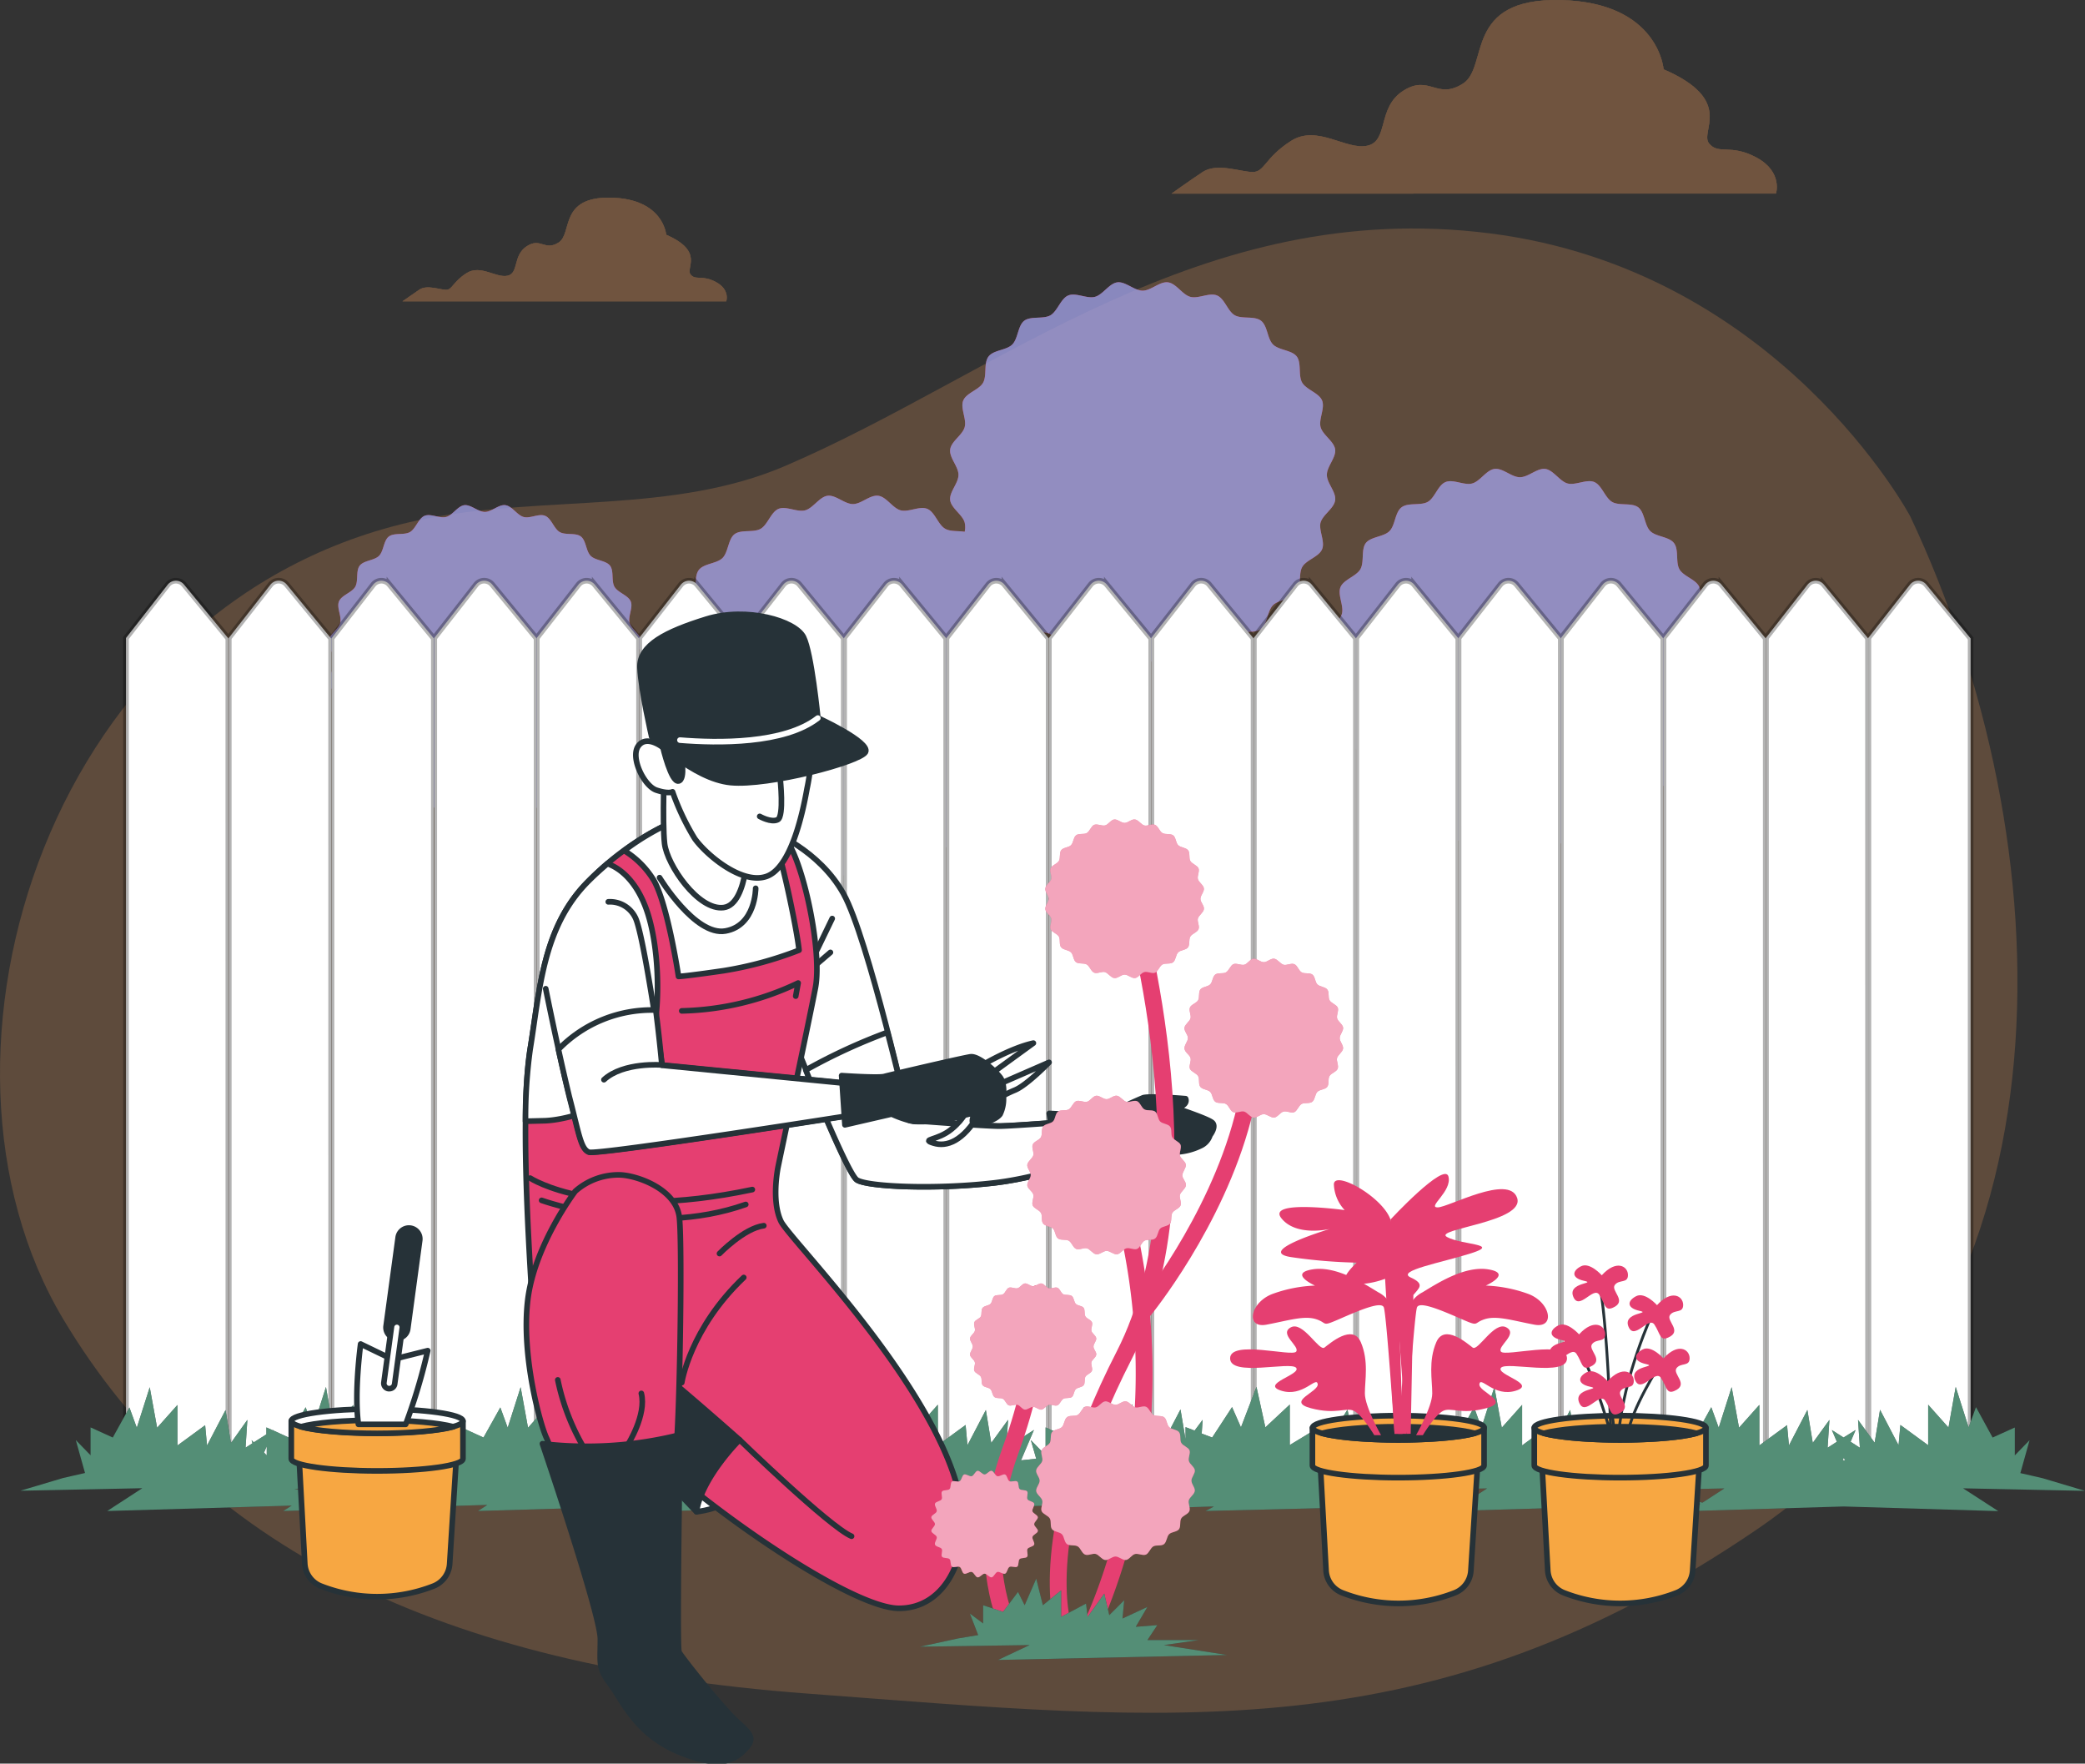 <svg xmlns="http://www.w3.org/2000/svg" width="371.684" height="314.376" viewBox="0 0 371.684 314.376">
  <rect x="0" y="0" width="371.684" height="314.376" fill="#333333" stroke="none"/>
  <g id="Group_226" data-name="Group 226" transform="translate(-50.38 -515)">
    <g id="freepik--background-simple--inject-59" transform="translate(50.38 555.731)">
      <path id="Path_1303" data-name="Path 1303" d="M399.04,183s-23.378-43.922-74.949-50.427-87.672,25.214-125.655,41.482c-19.9,8.513-42.615,5.208-63.736,9.33C67.12,196.57,41.685,279.178,69.81,326.155c24.349,40.665,67.2,61.814,132.468,66.7s111.05,10.57,169.491-29.288S426.319,240.752,399.04,183Z" transform="translate(-58.518 -131.708)" fill="#f89f5b" opacity="0.22"/>
    </g>
    <g id="freepik--Clouds--inject-59" transform="translate(122.123 515)" opacity="0.31">
      <path id="Path_1305" data-name="Path 1305" d="M189.094,141.047c-2.518-1.374-3.651-.231-4.564-1.374s2.508-4.1-4.334-7.072c0,0-.461-6.39-9.811-6.611s-6.842,6.38-9.349,7.985-3.2-.961-5.708.682-1.364,4.8-3.421,5.246-4.8-2.056-7.3-.461-2.508,2.969-3.651,2.969-3.421-.961-4.8,0-2.969,2.056-2.969,2.056H190.9S191.621,142.411,189.094,141.047Z" transform="translate(-133.18 -90.753)" fill="#f89f5b"/>
      <path id="Path_1306" data-name="Path 1306" d="M189.094,141.047c-2.518-1.374-3.651-.231-4.564-1.374s2.508-4.1-4.334-7.072c0,0-.461-6.39-9.811-6.611s-6.842,6.38-9.349,7.985-3.2-.961-5.708.682-1.364,4.8-3.421,5.246-4.8-2.056-7.3-.461-2.508,2.969-3.651,2.969-3.421-.961-4.8,0-2.969,2.056-2.969,2.056H190.9S191.621,142.411,189.094,141.047Z" transform="translate(-133.18 -90.753)" fill="#f89f5b" opacity="0.5"/>
      <g id="Group_222" data-name="Group 222" transform="translate(0 35.231)" opacity="0.8">
        <path id="Path_1307" data-name="Path 1307" d="M189.094,141.047c-2.518-1.374-3.651-.231-4.564-1.374s2.508-4.1-4.334-7.072c0,0-.461-6.39-9.811-6.611s-6.842,6.38-9.349,7.985-3.2-.961-5.708.682-1.364,4.8-3.421,5.246-4.8-2.056-7.3-.461-2.508,2.969-3.651,2.969-3.421-.961-4.8,0-2.969,2.056-2.969,2.056H190.9S191.621,142.411,189.094,141.047Z" transform="translate(-133.18 -125.984)" fill="#f89f5b"/>
        <path id="Path_1308" data-name="Path 1308" d="M189.094,141.047c-2.518-1.374-3.651-.231-4.564-1.374s2.508-4.1-4.334-7.072c0,0-.461-6.39-9.811-6.611s-6.842,6.38-9.349,7.985-3.2-.961-5.708.682-1.364,4.8-3.421,5.246-4.8-2.056-7.3-.461-2.508,2.969-3.651,2.969-3.421-.961-4.8,0-2.969,2.056-2.969,2.056H190.9S191.621,142.411,189.094,141.047Z" transform="translate(-133.18 -125.984)" fill="#f89f5b" opacity="0.5"/>
      </g>
      <path id="Path_1309" data-name="Path 1309" d="M380.184,117.426c-4.689-2.556-6.813-.423-8.513-2.556s4.68-7.687-8.091-13.193c0,0-.855-11.925-18.315-12.347s-12.77,11.915-17.45,14.894-5.967-1.7-10.647,1.278-2.556,8.946-6.39,9.791-8.936-3.844-13.625-.846-4.68,5.535-6.8,5.535-6.39-1.7-8.946,0-5.535,3.844-5.535,3.844H383.614S384.864,119.982,380.184,117.426Z" transform="translate(-138.761 -89.319)" fill="#f89f5b"/>
      <path id="Path_1310" data-name="Path 1310" d="M380.184,117.426c-4.689-2.556-6.813-.423-8.513-2.556s4.68-7.687-8.091-13.193c0,0-.855-11.925-18.315-12.347s-12.77,11.915-17.45,14.894-5.967-1.7-10.647,1.278-2.556,8.946-6.39,9.791-8.936-3.844-13.625-.846-4.68,5.535-6.8,5.535-6.39-1.7-8.946,0-5.535,3.844-5.535,3.844H383.614S384.864,119.982,380.184,117.426Z" transform="translate(-138.761 -89.319)" fill="#f89f5b" opacity="0.5"/>
      <g id="Group_223" data-name="Group 223" transform="translate(137.109)" opacity="0.8">
        <path id="Path_1311" data-name="Path 1311" d="M380.184,117.426c-4.689-2.556-6.813-.423-8.513-2.556s4.68-7.687-8.091-13.193c0,0-.855-11.925-18.315-12.347s-12.77,11.915-17.45,14.894-5.967-1.7-10.647,1.278-2.556,8.946-6.39,9.791-8.936-3.844-13.625-.846-4.68,5.535-6.8,5.535-6.39-1.7-8.946,0-5.535,3.844-5.535,3.844H383.614S384.864,119.982,380.184,117.426Z" transform="translate(-275.87 -89.319)" fill="#f89f5b"/>
        <path id="Path_1312" data-name="Path 1312" d="M380.184,117.426c-4.689-2.556-6.813-.423-8.513-2.556s4.68-7.687-8.091-13.193c0,0-.855-11.925-18.315-12.347s-12.77,11.915-17.45,14.894-5.967-1.7-10.647,1.278-2.556,8.946-6.39,9.791-8.936-3.844-13.625-.846-4.68,5.535-6.8,5.535-6.39-1.7-8.946,0-5.535,3.844-5.535,3.844H383.614S384.864,119.982,380.184,117.426Z" transform="translate(-275.87 -89.319)" fill="#f89f5b" opacity="0.5"/>
      </g>
    </g>
    <g id="freepik--Trees--inject-59" transform="translate(108.913 565.317)" opacity="0.77">
      <path id="Path_1313" data-name="Path 1313" d="M363.582,217.783c-.384,1.432.817,3.4.259,4.747s-2.806,1.922-3.546,3.181-.086,3.478-.961,4.651-3.2,1.105-4.247,2.152-.961,3.344-2.152,4.238-3.373.25-4.651.961-1.806,2.969-3.171,3.536-3.315-.634-4.747-.25-2.518,2.393-4,2.594-3.027-1.48-4.516-1.48-3.084,1.662-4.526,1.48-2.575-2.22-3.988-2.594-3.392.817-4.747.25-1.922-2.806-3.171-3.536-3.488-.086-4.651-.961-1.115-3.2-2.152-4.238-3.344-.961-4.247-2.152-.25-3.373-.961-4.651-2.969-1.807-3.536-3.181.634-3.315.25-4.747-2.393-2.508-2.585-3.988,1.48-3.027,1.48-4.526-1.672-3.075-1.48-4.516,2.21-2.575,2.585-3.988-.817-3.4-.25-4.747,2.806-1.922,3.536-3.181.1-3.488.961-4.651,3.2-1.1,4.237-2.152.961-3.344,2.152-4.238,3.373-.25,4.651-.961,1.806-2.969,3.181-3.536,3.315.634,4.747.25,2.517-2.4,3.988-2.594,3.027,1.48,4.526,1.48,3.075-1.662,4.516-1.48,2.585,2.22,3.988,2.594,3.4-.817,4.747-.259,1.922,2.806,3.181,3.546,3.488.086,4.651.961,1.115,3.2,2.152,4.238,3.344.961,4.238,2.152.25,3.373.961,4.651,2.979,1.806,3.546,3.171-.644,3.325-.259,4.756,2.4,2.508,2.594,3.988-1.48,3.027-1.48,4.516,1.662,3.084,1.48,4.526S363.957,216.37,363.582,217.783ZM173.134,202.408c-.317-1.163.663-2.758.2-3.844s-2.277-1.557-2.883-2.585-.077-2.835-.8-3.776-2.6-.9-3.45-1.749-.8-2.719-1.749-3.45-2.739-.192-3.776-.8-1.47-2.412-2.585-2.883-2.69.519-3.844.2-2.037-1.922-3.238-2.1-2.46,1.2-3.671,1.2-2.508-1.355-3.68-1.2-2.085,1.807-3.238,2.1-2.758-.663-3.844-.2-1.547,2.277-2.585,2.883-2.825.077-3.776.807-.9,2.594-1.749,3.44-2.71.8-3.44,1.749-.2,2.739-.807,3.776-2.412,1.47-2.883,2.585.519,2.69.211,3.844-1.922,2.037-2.1,3.238,1.2,2.46,1.2,3.671-1.355,2.508-1.2,3.68,1.8,2.095,2.1,3.238-.663,2.758-.211,3.844,2.277,1.557,2.883,2.585.067,2.883.8,3.776,2.6.9,3.45,1.749.8,2.719,1.739,3.44,2.748.2,3.786.807,1.47,2.412,2.575,2.883,2.69-.519,3.844-.2,2.047,1.922,3.248,2.1,2.46-1.2,3.671-1.2,2.5,1.345,3.671,1.2,2.095-1.806,3.238-2.114,2.758.663,3.844.211,1.547-2.277,2.575-2.883,2.835-.077,3.776-.807.9-2.594,1.749-3.44,2.719-.8,3.45-1.749.2-2.739.8-3.776,2.421-1.47,2.883-2.585-.519-2.69-.2-3.844,1.922-2.047,2.1-3.238-1.2-2.46-1.2-3.68,1.355-2.5,1.2-3.671-1.778-2.162-2.085-3.286ZM296.32,184.517c.375-1.4,2.4-2.508,2.594-3.988s-1.48-3.027-1.48-4.516,1.662-3.084,1.48-4.526-2.22-2.575-2.594-3.988.817-3.4.259-4.747-2.806-1.922-3.546-3.181-.086-3.488-.961-4.651-3.2-1.105-4.238-2.152-.961-3.344-2.152-4.238-3.373-.25-4.651-.961-1.806-2.969-3.181-3.536-3.315.634-4.747.25-2.508-2.393-3.988-2.585-3.027,1.48-4.516,1.48-3.084-1.672-4.526-1.48-2.575,2.21-3.988,2.585-3.4-.807-4.747-.25-1.922,2.806-3.181,3.536-3.488.1-4.651.961-1.105,3.2-2.152,4.247-3.344.961-4.238,2.152-.25,3.373-.961,4.651-2.969,1.807-3.536,3.171.634,3.315.25,4.747-2.393,2.518-2.585,3.988,1.48,3.027,1.48,4.526-1.672,3.075-1.48,4.516,2.21,2.585,2.585,3.988a3.843,3.843,0,0,1,0,1.643c-1.153-.192-2.566,0-3.488-.548-1.268-.73-1.806-2.969-3.181-3.536s-3.315.644-4.747.259-2.508-2.4-3.988-2.594-3.027,1.48-4.516,1.48-3.084-1.672-4.526-1.48-2.575,2.21-3.988,2.594-3.4-.817-4.747-.259-1.922,2.806-3.181,3.546-3.488.086-4.651.961-1.115,3.209-2.152,4.247-3.344.961-4.238,2.152-.25,3.373-.961,4.651-2.969,1.806-3.536,3.171.634,3.315.25,4.756-2.393,2.508-2.585,3.988,1.48,3.027,1.48,4.516-1.672,3.084-1.48,4.526,2.21,2.575,2.585,3.988-.817,3.392-.25,4.747,2.806,1.922,3.536,3.181.1,3.478.961,4.651,3.2,1.1,4.238,2.152.961,3.344,2.152,4.238,3.382.25,4.66.961,1.806,2.969,3.171,3.536,3.315-.634,4.747-.259,2.518,2.4,3.988,2.594,3.027-1.48,4.526-1.48,3.075,1.672,4.516,1.48,2.585-2.21,3.988-2.594,3.4.817,4.756.259,1.922-2.806,3.171-3.546,3.488-.086,4.651-.961,1.115-3.2,2.152-4.247,3.344-.961,4.247-2.152.24-3.373.961-4.651,2.979-1.806,3.546-3.171-.644-3.315-.259-4.747,2.4-2.518,2.594-3.988-1.48-3.036-1.48-4.526,1.662-3.075,1.48-4.526-2.22-2.575-2.594-3.988a3.776,3.776,0,0,1,0-1.634c1.153.192,2.556,0,3.488.538,1.268.74,1.806,2.979,3.171,3.546s3.315-.644,4.747-.259,2.518,2.4,3.988,2.594,3.027-1.48,4.526-1.48,3.075,1.662,4.516,1.48,2.585-2.22,4-2.594,3.392.817,4.747.259,1.922-2.806,3.171-3.546,3.488-.086,4.651-.961,1.115-3.2,2.152-4.238,3.344-.961,4.247-2.152.24-3.373.961-4.651,2.979-1.806,3.546-3.181-.653-3.363-.269-4.795Z" transform="translate(-119.433 -141.684)" fill="#e53f71"/>
      <path id="Path_1314" data-name="Path 1314" d="M363.582,217.783c-.384,1.432.817,3.4.259,4.747s-2.806,1.922-3.546,3.181-.086,3.478-.961,4.651-3.2,1.105-4.247,2.152-.961,3.344-2.152,4.238-3.373.25-4.651.961-1.806,2.969-3.171,3.536-3.315-.634-4.747-.25-2.518,2.393-4,2.594-3.027-1.48-4.516-1.48-3.084,1.662-4.526,1.48-2.575-2.22-3.988-2.594-3.392.817-4.747.25-1.922-2.806-3.171-3.536-3.488-.086-4.651-.961-1.115-3.2-2.152-4.238-3.344-.961-4.247-2.152-.25-3.373-.961-4.651-2.969-1.807-3.536-3.181.634-3.315.25-4.747-2.393-2.508-2.585-3.988,1.48-3.027,1.48-4.526-1.672-3.075-1.48-4.516,2.21-2.575,2.585-3.988-.817-3.4-.25-4.747,2.806-1.922,3.536-3.181.1-3.488.961-4.651,3.2-1.1,4.237-2.152.961-3.344,2.152-4.238,3.373-.25,4.651-.961,1.806-2.969,3.181-3.536,3.315.634,4.747.25,2.517-2.4,3.988-2.594,3.027,1.48,4.526,1.48,3.075-1.662,4.516-1.48,2.585,2.22,3.988,2.594,3.4-.817,4.747-.259,1.922,2.806,3.181,3.546,3.488.086,4.651.961,1.115,3.2,2.152,4.238,3.344.961,4.238,2.152.25,3.373.961,4.651,2.979,1.806,3.546,3.171-.644,3.325-.259,4.756,2.4,2.508,2.594,3.988-1.48,3.027-1.48,4.516,1.662,3.084,1.48,4.526S363.957,216.37,363.582,217.783ZM173.134,202.408c-.317-1.163.663-2.758.2-3.844s-2.277-1.557-2.883-2.585-.077-2.835-.8-3.776-2.6-.9-3.45-1.749-.8-2.719-1.749-3.45-2.739-.192-3.776-.8-1.47-2.412-2.585-2.883-2.69.519-3.844.2-2.037-1.922-3.238-2.1-2.46,1.2-3.671,1.2-2.508-1.355-3.68-1.2-2.085,1.807-3.238,2.1-2.758-.663-3.844-.2-1.547,2.277-2.585,2.883-2.825.077-3.776.807-.9,2.594-1.749,3.44-2.71.8-3.44,1.749-.2,2.739-.807,3.776-2.412,1.47-2.883,2.585.519,2.69.211,3.844-1.922,2.037-2.1,3.238,1.2,2.46,1.2,3.671-1.355,2.508-1.2,3.68,1.8,2.095,2.1,3.238-.663,2.758-.211,3.844,2.277,1.557,2.883,2.585.067,2.883.8,3.776,2.6.9,3.45,1.749.8,2.719,1.739,3.44,2.748.2,3.786.807,1.47,2.412,2.575,2.883,2.69-.519,3.844-.2,2.047,1.922,3.248,2.1,2.46-1.2,3.671-1.2,2.5,1.345,3.671,1.2,2.095-1.806,3.238-2.114,2.758.663,3.844.211,1.547-2.277,2.575-2.883,2.835-.077,3.776-.807.9-2.594,1.749-3.44,2.719-.8,3.45-1.749.2-2.739.8-3.776,2.421-1.47,2.883-2.585-.519-2.69-.2-3.844,1.922-2.047,2.1-3.238-1.2-2.46-1.2-3.68,1.355-2.5,1.2-3.671-1.778-2.162-2.085-3.286ZM296.32,184.517c.375-1.4,2.4-2.508,2.594-3.988s-1.48-3.027-1.48-4.516,1.662-3.084,1.48-4.526-2.22-2.575-2.594-3.988.817-3.4.259-4.747-2.806-1.922-3.546-3.181-.086-3.488-.961-4.651-3.2-1.105-4.238-2.152-.961-3.344-2.152-4.238-3.373-.25-4.651-.961-1.806-2.969-3.181-3.536-3.315.634-4.747.25-2.508-2.393-3.988-2.585-3.027,1.48-4.516,1.48-3.084-1.672-4.526-1.48-2.575,2.21-3.988,2.585-3.4-.807-4.747-.25-1.922,2.806-3.181,3.536-3.488.1-4.651.961-1.105,3.2-2.152,4.247-3.344.961-4.238,2.152-.25,3.373-.961,4.651-2.969,1.807-3.536,3.171.634,3.315.25,4.747-2.393,2.518-2.585,3.988,1.48,3.027,1.48,4.526-1.672,3.075-1.48,4.516,2.21,2.585,2.585,3.988a3.843,3.843,0,0,1,0,1.643c-1.153-.192-2.566,0-3.488-.548-1.268-.73-1.806-2.969-3.181-3.536s-3.315.644-4.747.259-2.508-2.4-3.988-2.594-3.027,1.48-4.516,1.48-3.084-1.672-4.526-1.48-2.575,2.21-3.988,2.594-3.4-.817-4.747-.259-1.922,2.806-3.181,3.546-3.488.086-4.651.961-1.115,3.209-2.152,4.247-3.344.961-4.238,2.152-.25,3.373-.961,4.651-2.969,1.806-3.536,3.171.634,3.315.25,4.756-2.393,2.508-2.585,3.988,1.48,3.027,1.48,4.516-1.672,3.084-1.48,4.526,2.21,2.575,2.585,3.988-.817,3.392-.25,4.747,2.806,1.922,3.536,3.181.1,3.478.961,4.651,3.2,1.1,4.238,2.152.961,3.344,2.152,4.238,3.382.25,4.66.961,1.806,2.969,3.171,3.536,3.315-.634,4.747-.259,2.518,2.4,3.988,2.594,3.027-1.48,4.526-1.48,3.075,1.672,4.516,1.48,2.585-2.21,3.988-2.594,3.4.817,4.756.259,1.922-2.806,3.171-3.546,3.488-.086,4.651-.961,1.115-3.2,2.152-4.247,3.344-.961,4.247-2.152.24-3.373.961-4.651,2.979-1.806,3.546-3.171-.644-3.315-.259-4.747,2.4-2.518,2.594-3.988-1.48-3.036-1.48-4.526,1.662-3.075,1.48-4.526-2.22-2.575-2.594-3.988a3.776,3.776,0,0,1,0-1.634c1.153.192,2.556,0,3.488.538,1.268.74,1.806,2.979,3.171,3.546s3.315-.644,4.747-.259,2.518,2.4,3.988,2.594,3.027-1.48,4.526-1.48,3.075,1.662,4.516,1.48,2.585-2.22,4-2.594,3.392.817,4.747.259,1.922-2.806,3.171-3.546,3.488-.086,4.651-.961,1.115-3.2,2.152-4.238,3.344-.961,4.247-2.152.24-3.373.961-4.651,2.979-1.806,3.546-3.181-.653-3.363-.269-4.795Z" transform="translate(-119.433 -141.684)" fill="#a2a0e6"/>
    </g>
    <g id="freepik--Fence--inject-59" transform="translate(54.015 618.512)">
      <path id="Path_1315" data-name="Path 1315" d="M157.327,207.341l-7.908-9.609a1.855,1.855,0,0,0-2.883,0l-7.456,9.532V354.9h18.257Z" transform="translate(-65.303 -197.044)" fill="#fff"/>
      <path id="Path_1316" data-name="Path 1316" d="M138.257,207.341l-7.908-9.609a1.864,1.864,0,0,0-2.883,0L120,207.341V354.9h18.257Z" transform="translate(-64.557 -197.045)" fill="#fff"/>
      <path id="Path_1317" data-name="Path 1317" d="M119.2,207.341l-7.908-9.609a1.854,1.854,0,0,0-2.883,0l-7.457,9.532V354.9h18.257Z" transform="translate(-63.812 -197.044)" fill="#fff"/>
      <path id="Path_1318" data-name="Path 1318" d="M100.137,207.341l-7.908-9.609a1.864,1.864,0,0,0-2.883,0l-7.456,9.532V354.9h18.257Z" transform="translate(-63.066 -197.045)" fill="#fff"/>
      <path id="Path_1319" data-name="Path 1319" d="M176.328,207.341l-7.9-9.609a1.864,1.864,0,0,0-2.883,0l-7.456,9.532V354.9h18.257Z" transform="translate(-66.046 -197.045)" fill="#fff"/>
      <path id="Path_1320" data-name="Path 1320" d="M195.337,207.341l-7.908-9.609a1.864,1.864,0,0,0-2.883,0l-7.456,9.532V354.9h18.257Z" transform="translate(-66.79 -197.045)" fill="#fff"/>
      <path id="Path_1321" data-name="Path 1321" d="M214.337,207.341l-7.908-9.609a1.854,1.854,0,0,0-2.883,0l-7.456,9.532V354.9h18.257Z" transform="translate(-67.533 -197.044)" fill="#fff"/>
      <path id="Path_1322" data-name="Path 1322" d="M233.338,207.341l-7.9-9.609a1.864,1.864,0,0,0-2.883,0l-7.456,9.532V354.9h18.257Z" transform="translate(-68.276 -197.045)" fill="#fff"/>
      <path id="Path_1323" data-name="Path 1323" d="M252.338,207.341l-7.9-9.609a1.864,1.864,0,0,0-2.883,0l-7.456,9.532V354.9h18.257Z" transform="translate(-69.019 -197.045)" fill="#fff"/>
      <path id="Path_1324" data-name="Path 1324" d="M271.347,207.341l-7.908-9.609a1.864,1.864,0,0,0-2.883,0l-7.456,9.532V354.9h18.257Z" transform="translate(-69.762 -197.045)" fill="#fff"/>
      <path id="Path_1325" data-name="Path 1325" d="M290.347,207.341l-7.908-9.609a1.855,1.855,0,0,0-2.883,0l-7.456,9.532V354.9h18.257Z" transform="translate(-70.506 -197.044)" fill="#fff"/>
      <path id="Path_1326" data-name="Path 1326" d="M309.348,207.341l-7.9-9.609a1.864,1.864,0,0,0-2.883,0l-7.456,9.532V354.9h18.257Z" transform="translate(-71.249 -197.045)" fill="#fff"/>
      <path id="Path_1327" data-name="Path 1327" d="M328.348,207.341l-7.9-9.609a1.864,1.864,0,0,0-2.883,0l-7.456,9.532V354.9h18.257Z" transform="translate(-71.992 -197.045)" fill="#fff"/>
      <path id="Path_1328" data-name="Path 1328" d="M347.357,207.341l-7.908-9.609a1.854,1.854,0,0,0-2.883,0l-7.466,9.532V354.9h18.257Z" transform="translate(-72.735 -197.044)" fill="#fff"/>
      <path id="Path_1329" data-name="Path 1329" d="M366.357,207.341l-7.908-9.609a1.854,1.854,0,0,0-2.883,0l-7.457,9.532V354.9h18.257Z" transform="translate(-73.478 -197.044)" fill="#fff"/>
      <path id="Path_1330" data-name="Path 1330" d="M385.358,207.341l-7.9-9.609a1.864,1.864,0,0,0-2.883,0l-7.457,9.532V354.9h18.257Z" transform="translate(-74.222 -197.045)" fill="#fff"/>
      <path id="Path_1331" data-name="Path 1331" d="M404.358,207.341l-7.9-9.609a1.864,1.864,0,0,0-2.883,0l-7.456,9.532V354.9h18.257Z" transform="translate(-74.965 -197.045)" fill="#fff"/>
      <path id="Path_1332" data-name="Path 1332" d="M423.367,207.341l-7.908-9.609a1.854,1.854,0,0,0-2.883,0l-7.466,9.532V354.9h18.257Z" transform="translate(-75.708 -197.044)" fill="#fff"/>
      <g id="Group_224" data-name="Group 224" transform="translate(18.824 0)" opacity="0.3">
        <path id="Path_1333" data-name="Path 1333" d="M157.327,207.341l-7.908-9.609a1.855,1.855,0,0,0-2.883,0l-7.456,9.532V354.9h18.257Z" transform="translate(-84.127 -197.044)" fill="none" stroke="#000" stroke-miterlimit="10" stroke-width="1"/>
        <path id="Path_1334" data-name="Path 1334" d="M138.257,207.341l-7.908-9.609a1.864,1.864,0,0,0-2.883,0L120,207.341V354.9h18.257Z" transform="translate(-83.381 -197.045)" fill="none" stroke="#000" stroke-miterlimit="10" stroke-width="1"/>
        <path id="Path_1335" data-name="Path 1335" d="M119.2,207.341l-7.908-9.609a1.854,1.854,0,0,0-2.883,0l-7.457,9.532V354.9h18.257Z" transform="translate(-82.635 -197.044)" fill="none" stroke="#000" stroke-miterlimit="10" stroke-width="1"/>
        <path id="Path_1336" data-name="Path 1336" d="M100.137,207.341l-7.908-9.609a1.864,1.864,0,0,0-2.883,0l-7.456,9.532V354.9h18.257Z" transform="translate(-81.89 -197.045)" fill="none" stroke="#000" stroke-miterlimit="10" stroke-width="1"/>
        <path id="Path_1337" data-name="Path 1337" d="M176.328,207.341l-7.9-9.609a1.864,1.864,0,0,0-2.883,0l-7.456,9.532V354.9h18.257Z" transform="translate(-84.87 -197.045)" fill="none" stroke="#000" stroke-miterlimit="10" stroke-width="1"/>
        <path id="Path_1338" data-name="Path 1338" d="M195.337,207.341l-7.908-9.609a1.864,1.864,0,0,0-2.883,0l-7.456,9.532V354.9h18.257Z" transform="translate(-85.613 -197.045)" fill="none" stroke="#000" stroke-miterlimit="10" stroke-width="1"/>
        <path id="Path_1339" data-name="Path 1339" d="M214.337,207.341l-7.908-9.609a1.854,1.854,0,0,0-2.883,0l-7.456,9.532V354.9h18.257Z" transform="translate(-86.356 -197.044)" fill="none" stroke="#000" stroke-miterlimit="10" stroke-width="1"/>
        <path id="Path_1340" data-name="Path 1340" d="M233.338,207.341l-7.9-9.609a1.864,1.864,0,0,0-2.883,0l-7.456,9.532V354.9h18.257Z" transform="translate(-87.1 -197.045)" fill="none" stroke="#000" stroke-miterlimit="10" stroke-width="1"/>
        <path id="Path_1341" data-name="Path 1341" d="M252.338,207.341l-7.9-9.609a1.864,1.864,0,0,0-2.883,0l-7.456,9.532V354.9h18.257Z" transform="translate(-87.843 -197.045)" fill="none" stroke="#000" stroke-miterlimit="10" stroke-width="1"/>
        <path id="Path_1342" data-name="Path 1342" d="M271.347,207.341l-7.908-9.609a1.864,1.864,0,0,0-2.883,0l-7.456,9.532V354.9h18.257Z" transform="translate(-88.586 -197.045)" fill="none" stroke="#000" stroke-miterlimit="10" stroke-width="1"/>
        <path id="Path_1343" data-name="Path 1343" d="M290.347,207.341l-7.908-9.609a1.855,1.855,0,0,0-2.883,0l-7.456,9.532V354.9h18.257Z" transform="translate(-89.329 -197.044)" fill="none" stroke="#000" stroke-miterlimit="10" stroke-width="1"/>
        <path id="Path_1344" data-name="Path 1344" d="M309.348,207.341l-7.9-9.609a1.864,1.864,0,0,0-2.883,0l-7.456,9.532V354.9h18.257Z" transform="translate(-90.073 -197.045)" fill="none" stroke="#000" stroke-miterlimit="10" stroke-width="1"/>
        <path id="Path_1345" data-name="Path 1345" d="M328.348,207.341l-7.9-9.609a1.864,1.864,0,0,0-2.883,0l-7.456,9.532V354.9h18.257Z" transform="translate(-90.816 -197.045)" fill="none" stroke="#000" stroke-miterlimit="10" stroke-width="1"/>
        <path id="Path_1346" data-name="Path 1346" d="M347.357,207.341l-7.908-9.609a1.854,1.854,0,0,0-2.883,0l-7.466,9.532V354.9h18.257Z" transform="translate(-91.559 -197.044)" fill="none" stroke="#000" stroke-miterlimit="10" stroke-width="1"/>
        <path id="Path_1347" data-name="Path 1347" d="M366.357,207.341l-7.908-9.609a1.854,1.854,0,0,0-2.883,0l-7.457,9.532V354.9h18.257Z" transform="translate(-92.302 -197.044)" fill="none" stroke="#000" stroke-miterlimit="10" stroke-width="1"/>
        <path id="Path_1348" data-name="Path 1348" d="M385.358,207.341l-7.9-9.609a1.864,1.864,0,0,0-2.883,0l-7.457,9.532V354.9h18.257Z" transform="translate(-93.046 -197.045)" fill="none" stroke="#000" stroke-miterlimit="10" stroke-width="1"/>
        <path id="Path_1349" data-name="Path 1349" d="M404.358,207.341l-7.9-9.609a1.864,1.864,0,0,0-2.883,0l-7.456,9.532V354.9h18.257Z" transform="translate(-93.789 -197.045)" fill="none" stroke="#000" stroke-miterlimit="10" stroke-width="1"/>
        <path id="Path_1350" data-name="Path 1350" d="M423.367,207.341l-7.908-9.609a1.854,1.854,0,0,0-2.883,0l-7.466,9.532V354.9h18.257Z" transform="translate(-94.532 -197.044)" fill="none" stroke="#000" stroke-miterlimit="10" stroke-width="1"/>
      </g>
      <path id="Path_1351" data-name="Path 1351" d="M408.614,364.682l21.735.452-7.572-2.258-1.5-.346-2.45-.557,1.643-5.871-2.633,2.71v-4.968l-3.959,1.787-2.96-5.419-1.316,3.613L407.3,346.6l-1.288,7.245-3.623-4.065V357l-4.949-3.613L397.112,357l-3.3-6.323-.961,5.871-2.96-4.065.327,4.968-1.653-1.067.894-2.095-2.152,1.336-2.085-1.336.894,2.095-1.653,1.067.327-4.968-2.969,4.1-.961-5.871-3.286,6.323-.336-3.613-4.939,3.613v-7.226l-3.623,4.065-1.316-7.226-2.306,7.226-1.326-3.651-2.988,5.4-3.949-1.806v4.968l-2.671-2.691,1.643,5.871-2.46.557-1.489.346-1.518.452h-3.19l1.979-4.065-4.286.452,2.306-5.419-4.939,3.161.327-4.968-2.96,4.1-.961-5.871-3.3,6.323-.327-3.613-4.939,3.613v-7.226l-3.623,4.065-1.326-7.226-2.306,7.226-1.307-3.651-3,5.4-3.959-1.806v4.968l-2.652-2.691,1.653,5.871-2.46.557-1.5.346h-.115l2.133-3.642-5.141.452,2.767-5.419-5.938,3.161.394-4.968-3.555,4.065-1.191-5.871-3.959,6.323-.394-3.613-5.938,3.613V349.75l-4.353,4.065-1.585-7.226-2.767,7.226-1.585-3.613-3.546,5.429-1.864-.711.163-2.45-1.432,1.922-1.614-.615v2.2l-.9-5.362-3.3,6.323-.327-3.613-4.949,3.613v-7.226l-3.623,4.065L255.6,346.55l-2.306,7.226-1.316-3.613-2.96,5.467-3.959-1.806v4.968l-2.633-2.71.961,3.325-2.71.288,2.306-5.419-4.939,3.161.327-4.968-3,4.122-.961-5.871L231.128,357l-.327-3.613L225.853,357v-7.226l-3.623,4.065-1.316-7.226-2.306,7.226-1.316-3.613-2.988,5.4-3.959-1.806v4.968l-2.633-2.71.961,3.325-2.71.288,2.306-5.419-5.006,3.181.327-4.968-2.931,4.1-.961-5.871-3.286,6.323-.336-3.613-4.939,3.613v-7.226l-3.623,4.065-1.316-7.226-2.306,7.226-1.316-3.613-3,5.362-3.949-1.806v4.968l-2.633-2.71.961,3.325-2.71.288,2.306-5.419-4.949,3.161.336-4.968-3,4.122-.961-5.871-3.286,6.323-.336-3.613-4.939,3.613v-7.226l-3.623,4.065-1.316-7.226-2.306,7.226-1.316-3.613-3,5.362-3.949-1.806v4.968l-2.633-2.71.961,3.325-2.71.288,2.306-5.419-4.949,3.161.336-4.968-3.027,4.122-.961-5.871-3.3,6.323-.327-3.613-4.939,3.613v-7.226l-3.623,4.065-1.268-7.264-2.306,7.226-1.316-3.613-3.017,5.4-2.758-1.268v-.086l-.106.058-1.124-.509v1.24l-2.239,1.422-.394-.4.154.567-1.23.788.327-4.968-2.931,4.122-.961-5.871-3.3,6.323-.336-3.613-4.939,3.613v-7.226l-3.623,4.065-1.316-7.226-2.306,7.226-1.316-3.613L78.77,355.63l-3.959-1.806v4.968l-2.633-2.71,1.643,5.871-2.45.557-1.5.346L62.3,365.114l21.735-.452-6.255,4.065,32.882-.961-1.509.961,36.389-1.086-1.672,1.086,36.389-1.086-1.662,1.086,36.379-1.086-1.662,1.086,36.389-1.086-1.672,1.086,27.039-.807-1.5.807,45.633-1.134-1.739,1.134,44.345-1.307-2.027,1.326,27.549-.826,27.558.826Zm-302.4-7.495v1.624l-.48-.5Zm4.929,7.581,4.3-.086-1.182.759Zm28.827-2.8-.519.115.356-.721Zm34.717,0-.519.115.269-.692Zm2.883,2.883,7.332-.154-2.008,1.307Zm31.834-2.883-.519.115.356-.721Zm2.883,2.883,7.332-.154-2.008,1.307Zm31.834-2.883-.519.115.356-.721ZM247,364.855l7.332-.154-2.066,1.288Zm34.025-.154h.067Zm33.276.192,9.465-.192-2.316,1.5Zm47.862,2.345L351.816,365l14.25-.3Zm25.4-7.553h-.394l.192-.461Z" transform="translate(-62.3 -202.892)" fill="#263238"/>
      <path id="Path_1352" data-name="Path 1352" d="M408.614,364.682l21.735.452-7.572-2.258-1.5-.346-2.45-.557,1.643-5.871-2.633,2.71v-4.968l-3.959,1.787-2.96-5.419-1.316,3.613L407.3,346.6l-1.288,7.245-3.623-4.065V357l-4.949-3.613L397.112,357l-3.3-6.323-.961,5.871-2.96-4.065.327,4.968-1.653-1.067.894-2.095-2.152,1.336-2.085-1.336.894,2.095-1.653,1.067.327-4.968-2.969,4.1-.961-5.871-3.286,6.323-.336-3.613-4.939,3.613v-7.226l-3.623,4.065-1.316-7.226-2.306,7.226-1.326-3.651-2.988,5.4-3.949-1.806v4.968l-2.671-2.691,1.643,5.871-2.46.557-1.489.346-1.518.452h-3.19l1.979-4.065-4.286.452,2.306-5.419-4.939,3.161.327-4.968-2.96,4.1-.961-5.871-3.3,6.323-.327-3.613-4.939,3.613v-7.226l-3.623,4.065-1.326-7.226-2.306,7.226-1.307-3.651-3,5.4-3.959-1.806v4.968l-2.652-2.691,1.653,5.871-2.46.557-1.5.346h-.115l2.133-3.642-5.141.452,2.767-5.419-5.938,3.161.394-4.968-3.555,4.065-1.191-5.871-3.959,6.323-.394-3.613-5.938,3.613V349.75l-4.353,4.065-1.585-7.226-2.767,7.226-1.585-3.613-3.546,5.429-1.864-.711.163-2.45-1.432,1.922-1.614-.615v2.2l-.9-5.362-3.3,6.323-.327-3.613-4.949,3.613v-7.226l-3.623,4.065L255.6,346.55l-2.306,7.226-1.316-3.613-2.96,5.467-3.959-1.806v4.968l-2.633-2.71.961,3.325-2.71.288,2.306-5.419-4.939,3.161.327-4.968-3,4.122-.961-5.871L231.128,357l-.327-3.613L225.853,357v-7.226l-3.623,4.065-1.316-7.226-2.306,7.226-1.316-3.613-2.988,5.4-3.959-1.806v4.968l-2.633-2.71.961,3.325-2.71.288,2.306-5.419-5.006,3.181.327-4.968-2.931,4.1-.961-5.871-3.286,6.323-.336-3.613-4.939,3.613v-7.226l-3.623,4.065-1.316-7.226-2.306,7.226-1.316-3.613-3,5.362-3.949-1.806v4.968l-2.633-2.71.961,3.325-2.71.288,2.306-5.419-4.949,3.161.336-4.968-3,4.122-.961-5.871-3.286,6.323-.336-3.613-4.939,3.613v-7.226l-3.623,4.065-1.316-7.226-2.306,7.226-1.316-3.613-3,5.362-3.949-1.806v4.968l-2.633-2.71.961,3.325-2.71.288,2.306-5.419-4.949,3.161.336-4.968-3.027,4.122-.961-5.871-3.3,6.323-.327-3.613-4.939,3.613v-7.226l-3.623,4.065-1.268-7.264-2.306,7.226-1.316-3.613-3.017,5.4-2.758-1.268v-.086l-.106.058-1.124-.509v1.24l-2.239,1.422-.394-.4.154.567-1.23.788.327-4.968-2.931,4.122-.961-5.871-3.3,6.323-.336-3.613-4.939,3.613v-7.226l-3.623,4.065-1.316-7.226-2.306,7.226-1.316-3.613L78.77,355.63l-3.959-1.806v4.968l-2.633-2.71,1.643,5.871-2.45.557-1.5.346L62.3,365.114l21.735-.452-6.255,4.065,32.882-.961-1.509.961,36.389-1.086-1.672,1.086,36.389-1.086-1.662,1.086,36.379-1.086-1.662,1.086,36.389-1.086-1.672,1.086,27.039-.807-1.5.807,45.633-1.134-1.739,1.134,44.345-1.307-2.027,1.326,27.549-.826,27.558.826Zm-302.4-7.495v1.624l-.48-.5Zm4.929,7.581,4.3-.086-1.182.759Zm28.827-2.8-.519.115.356-.721Zm34.717,0-.519.115.269-.692Zm2.883,2.883,7.332-.154-2.008,1.307Zm31.834-2.883-.519.115.356-.721Zm2.883,2.883,7.332-.154-2.008,1.307Zm31.834-2.883-.519.115.356-.721ZM247,364.855l7.332-.154-2.066,1.288Zm34.025-.154h.067Zm33.276.192,9.465-.192-2.316,1.5Zm47.862,2.345L351.816,365l14.25-.3Zm25.4-7.553h-.394l.192-.461Z" transform="translate(-62.3 -202.892)" fill="#69b591" opacity="0.7"/>
    </g>
    <g id="freepik--Character--inject-59" transform="translate(144.056 624.506)">
      <path id="Path_1353" data-name="Path 1353" d="M201.492,243.54s8.523,3.257,12.9,11.127S226.1,295.024,226.1,295.024s13.279,1.047,16.076,1.047,20.275-1.4,20.275-1.4l.874,5.419s-11.531,4.9-22.024,6.121-22.552.7-24.474-.519-11.7-26.05-11.7-26.05-2.1-11.012-3.844-18.709S197.87,246.231,201.492,243.54Z" transform="translate(-157.701 -204.857)" fill="#fff" stroke="#263238" stroke-linecap="round" stroke-linejoin="round" stroke-width="1"/>
      <path id="Path_1354" data-name="Path 1354" d="M212.716,259.72l-4.756,9.839,4.439-3.805" transform="translate(-158.038 -205.49)" fill="none" stroke="#263238" stroke-linecap="round" stroke-linejoin="round" stroke-width="1"/>
      <path id="Path_1355" data-name="Path 1355" d="M262.771,296.147s-17.479,1.4-20.275,1.4-16.076-1.047-16.076-1.047-1.634-7.216-3.844-15.672a102.306,102.306,0,0,0-14.567,6.726c3.046,7.447,7.831,18.776,9.109,19.592,1.922,1.22,13.991,1.739,24.474.519s22.024-6.121,22.024-6.121Z" transform="translate(-158.04 -206.315)" fill="#fff" stroke="#263238" stroke-linecap="round" stroke-linejoin="round" stroke-width="1"/>
      <path id="Path_1356" data-name="Path 1356" d="M272.427,302.91l-4.545-.173-12.953,4.2-1.749-11.185,9.964.519a64.483,64.483,0,0,1,6.813-3.325c1.4-.346,7.524.183,7.524.183s.346.692-.528,1.22l-.884.567s5.246,1.739,6.121,2.441-.356,2.277-.356,2.277a3.123,3.123,0,0,1-1.749,1.922,11.03,11.03,0,0,1-3.844,1.047S273.647,302.91,272.427,302.91Z" transform="translate(-159.807 -206.785)" fill="#263238" stroke="#263238" stroke-linecap="round" stroke-linejoin="round" stroke-width="1"/>
      <path id="Path_1357" data-name="Path 1357" d="M187.72,369.523s4.247-.432,6.14-2.335-2.191-4.968-4.382-3.219S186.7,365.727,187.72,369.523Z" transform="translate(-157.227 -209.547)" fill="#fff" stroke="#263238" stroke-linecap="round" stroke-linejoin="round" stroke-width="1"/>
      <path id="Path_1358" data-name="Path 1358" d="M183.434,241.235a49.688,49.688,0,0,0-16.22,11.108c-8.187,8.187-8.648,19.439-10.378,29.961s-.288,33.756.144,41.318,7.014,16.806,19.151,28.644,37.974,29.663,46.449,29.663,12.367-9.446,11.252-17.69c-2.719-20.054-30.672-47.929-32.276-51.283s-.73-8.485-.586-9.359,5.41-25.425,6.726-32.3-2.633-24.839-6-27.184S191.62,239.486,183.434,241.235Z" transform="translate(-156.006 -204.743)" fill="#e53f71" stroke="#263238" stroke-linecap="round" stroke-linejoin="round" stroke-width="1"/>
      <path id="Path_1359" data-name="Path 1359" d="M192,321.668s4.391-4.535,7.9-4.968" transform="translate(-157.414 -207.718)" fill="none" stroke="#263238" stroke-linecap="round" stroke-linejoin="round" stroke-width="1"/>
      <path id="Path_1360" data-name="Path 1360" d="M156.87,307.87s11.982,7.9,39.608,2.047" transform="translate(-156.04 -207.373)" fill="none" stroke="#263238" stroke-linecap="round" stroke-linejoin="round" stroke-width="1"/>
      <path id="Path_1361" data-name="Path 1361" d="M159,312s19,6.87,36.389.73" transform="translate(-156.123 -207.534)" fill="none" stroke="#263238" stroke-linecap="round" stroke-linejoin="round" stroke-width="1"/>
      <path id="Path_1362" data-name="Path 1362" d="M185,276.648a50.657,50.657,0,0,0,20.746-4.968l-.432,2.335" transform="translate(-157.14 -205.957)" fill="none" stroke="#263238" stroke-linecap="round" stroke-linejoin="round" stroke-width="1"/>
      <path id="Path_1363" data-name="Path 1363" d="M195.73,356.43s16.008,15.518,19.958,17.181" transform="translate(-157.56 -209.272)" fill="none" stroke="#263238" stroke-linecap="round" stroke-linejoin="round" stroke-width="1"/>
      <path id="Path_1364" data-name="Path 1364" d="M185,345.047s1.441-9.609,11.05-18.737" transform="translate(-157.14 -208.094)" fill="none" stroke="#263238" stroke-linecap="round" stroke-linejoin="round" stroke-width="1"/>
      <path id="Path_1365" data-name="Path 1365" d="M194.46,355.742s-6.793,6.726-7.687,12.818l-13.289-13.875a12.067,12.067,0,0,0-2.787-1.47c-.586,0-3.075,5.554-4.535,7.754s-3.065.144-2.883-3.507,4.6-10.339,5.333-13.558,3.209-5.554,5.4-4.968S194.46,355.742,194.46,355.742Z" transform="translate(-156.29 -208.584)" fill="#263238" stroke="#263238" stroke-linecap="round" stroke-linejoin="round" stroke-width="1"/>
      <path id="Path_1366" data-name="Path 1366" d="M159.469,295.365c3.949-.144,13-2.489,16.95-8.648s3.949-21.043,1.172-28.942c-2.056-5.833-5.381-7.687-6.976-8.235-1.124.961-2.258,1.979-3.4,3.123-8.187,8.187-8.648,19.439-10.378,29.961a89.057,89.057,0,0,0-.826,12.828Z" transform="translate(-156.006 -205.092)" fill="#fff" stroke="#263238" stroke-linecap="round" stroke-linejoin="round" stroke-width="1"/>
      <path id="Path_1367" data-name="Path 1367" d="M184.15,241.235a44.108,44.108,0,0,0-9.83,5.631,15.8,15.8,0,0,1,5.3,5.333c2.479,4.382,4.382,17.094,4.382,17.094s1.019,0,8.033-1.019a65.513,65.513,0,0,0,13.452-3.661c-.3-3.353-3.507-19-4.977-21.14a5.079,5.079,0,0,0-.528-.644A25.118,25.118,0,0,0,184.15,241.235Z" transform="translate(-156.722 -204.743)" fill="#fff" stroke="#263238" stroke-linecap="round" stroke-linejoin="round" stroke-width="1"/>
      <path id="Path_1368" data-name="Path 1368" d="M180.88,252.13s6.342,10.474,11.742,9.513,5.391-7.61,5.391-7.61" transform="translate(-156.979 -205.193)" fill="none" stroke="#263238" stroke-linecap="round" stroke-linejoin="round" stroke-width="1"/>
      <path id="Path_1369" data-name="Path 1369" d="M181.8,229.963s-.432,11.4,0,15.192,6,11.982,10.522,11.406,4.391-12.424,4.391-12.424-7.745-11.4-9.945-13.452S182.532,228.656,181.8,229.963Z" transform="translate(-157.007 -204.29)" fill="#fff" stroke="#263238" stroke-linecap="round" stroke-linejoin="round" stroke-width="1"/>
      <path id="Path_1370" data-name="Path 1370" d="M181.313,227.954s-2.883-2.345-4.382-.3,1.019,7.159,3.209,7.889,2.883.3,2.883.3a43.627,43.627,0,0,0,3.949,8.331c2.047,2.883,8.475,8.331,12.857,6.726s6.438-11.531,7.168-15.634a39.29,39.29,0,0,0,.73-5.112,59.571,59.571,0,0,0-11.108-1.614C190.519,228.242,181.313,227.954,181.313,227.954Z" transform="translate(-156.807 -204.203)" fill="#fff" stroke="#263238" stroke-linecap="round" stroke-linejoin="round" stroke-width="1"/>
      <path id="Path_1371" data-name="Path 1371" d="M184.729,229.162s.874,4.535-.442,4.8-2.777-5.986-2.777-5.986Z" transform="translate(-157.004 -204.248)" fill="#263238" stroke="#263238" stroke-linecap="round" stroke-linejoin="round" stroke-width="1"/>
      <path id="Path_1372" data-name="Path 1372" d="M203.111,233.77s.73,6.726-.442,7.312-3.209-.586-3.209-.586" transform="translate(-157.706 -204.475)" fill="none" stroke="#263238" stroke-linecap="round" stroke-linejoin="round" stroke-width="1"/>
      <path id="Path_1373" data-name="Path 1373" d="M179.335,225.111s7.36,7.524,14.087,8.168,23.061-3.68,24.022-5.439-8.485-6.092-8.485-6.092-1.124-11.531-2.566-14.413-10.08-5.439-17.3-3.2-12.011,4.641-11.848,8.648S179.335,225.111,179.335,225.111Z" transform="translate(-156.837 -203.282)" fill="#263238" stroke="#263238" stroke-linecap="round" stroke-linejoin="round" stroke-width="1"/>
      <path id="Path_1374" data-name="Path 1374" d="M184.66,226.46c6.726.548,18.612.721,24.58-3.93" transform="translate(-157.127 -204.035)" fill="none" stroke="#fff" stroke-linecap="round" stroke-linejoin="round" stroke-width="1"/>
      <path id="Path_1375" data-name="Path 1375" d="M159.76,272.109s2.489,12.424,4.238,19.15,2.047,9.349,3.507,9.936,48.669-6.87,48.669-6.87v-5.112l-35.659-3.507s-3.267-23.388-4.8-26.309a5.016,5.016,0,0,0-4.8-2.777" transform="translate(-156.153 -205.368)" fill="#fff" stroke="#263238" stroke-linecap="round" stroke-linejoin="round" stroke-width="1"/>
      <path id="Path_1376" data-name="Path 1376" d="M179.474,276.7a23.176,23.176,0,0,0-17.354,7.014c.653,2.969,1.355,6.025,1.922,8.379,1.758,6.726,2.047,9.349,3.507,9.936s48.669-6.87,48.669-6.87v-5.112l-35.659-3.507S180.166,281.984,179.474,276.7Z" transform="translate(-156.245 -206.153)" fill="#fff" stroke="#263238" stroke-linecap="round" stroke-linejoin="round" stroke-width="1"/>
      <path id="Path_1377" data-name="Path 1377" d="M180.938,286.888s-6.87-.586-10.378,2.623" transform="translate(-156.575 -206.551)" fill="none" stroke="#263238" stroke-linecap="round" stroke-linejoin="round" stroke-width="1"/>
      <path id="Path_1378" data-name="Path 1378" d="M240.651,286.76s5.073-3.046,9.138-3.93l-8.379,6.092,1.268,1.653,9.907-4.314s-3.94,4.065-6.092,4.949a24.105,24.105,0,0,0-3.69,1.922l-3.844-5.717Z" transform="translate(-159.25 -206.394)" fill="#fff" stroke="#263238" stroke-linecap="round" stroke-linejoin="round" stroke-width="1"/>
      <path id="Path_1379" data-name="Path 1379" d="M237.652,294.935s-.288,1.6-2.777,3.651-5.554,1.749-3.209,2.479,5.256-.288,8.177-5.256S237.652,294.935,237.652,294.935Z" transform="translate(-158.932 -206.805)" fill="#fff" stroke="#263238" stroke-linecap="round" stroke-linejoin="round" stroke-width="1"/>
      <path id="Path_1380" data-name="Path 1380" d="M214.66,288.723l.586,8.773,8.331-1.922a19.3,19.3,0,0,0,3.844,1.316,28.481,28.481,0,0,0,8.475-.874,9.169,9.169,0,0,1,2.479-.586s-1.019,1.922.144,1.922,3.661-.73,4.391-1.758a6.3,6.3,0,0,0,.586-3.209s.288-2.2-.586-3.363-3.844-3.844-5.266-3.651-14.317,3.209-15.374,3.507S214.66,288.723,214.66,288.723Z" transform="translate(-158.3 -206.493)" fill="#263238" stroke="#263238" stroke-linecap="round" stroke-linejoin="round" stroke-width="1"/>
      <path id="Path_1381" data-name="Path 1381" d="M164.885,310.191s-7.312,9.609-8.475,19.439,2.191,22.1,3.354,24.551.884,4.67,3.949,5.112,18.257.586,19-2.047,1.316-37.263.73-42.385-7.745-7.591-10.81-7.591A11.626,11.626,0,0,0,164.885,310.191Z" transform="translate(-156.012 -207.349)" fill="#e53f71" stroke="#263238" stroke-linecap="round" stroke-linejoin="round" stroke-width="1"/>
      <path id="Path_1382" data-name="Path 1382" d="M159.15,357.085a68.118,68.118,0,0,0,24.551-1.6s-.634,37.878-.192,38.753,7.745,10.089,10.378,12.424,3.065,3.075,1.461,4.8-4.093,3.8-11.838.586-10.08-9.205-12.28-12.126-1.749-3.661-1.749-8.043S159.15,357.085,159.15,357.085Z" transform="translate(-156.129 -209.235)" fill="#263238" stroke="#263238" stroke-linecap="round" stroke-linejoin="round" stroke-width="1"/>
      <path id="Path_1383" data-name="Path 1383" d="M166.324,356.841A39.733,39.733,0,0,1,162,345.31" transform="translate(-156.24 -208.837)" fill="none" stroke="#263238" stroke-linecap="round" stroke-linejoin="round" stroke-width="1"/>
      <path id="Path_1384" data-name="Path 1384" d="M175,356.938s3.363-5.285,2.4-9.128" transform="translate(-156.749 -208.935)" fill="none" stroke="#263238" stroke-linecap="round" stroke-linejoin="round" stroke-width="1"/>
    </g>
    <g id="freepik--Plants--inject-59" transform="translate(102.309 661.065)">
      <path id="Path_1385" data-name="Path 1385" d="M114,359.68l1.019,18.93a4.564,4.564,0,0,0,2.95,4.036,27.5,27.5,0,0,0,19.929,0,4.554,4.554,0,0,0,2.95-4l1.191-18.958Z" transform="translate(-112.616 -245.958)" fill="#f7a742" stroke="#263238" stroke-linecap="round" stroke-linejoin="round" stroke-width="1"/>
      <path id="Path_1386" data-name="Path 1386" d="M112.56,352.94v6.726c0,1.191,6.851,2.162,15.3,2.162s15.3-.961,15.3-2.162V352.94Z" transform="translate(-112.56 -245.694)" fill="#f7a742" stroke="#263238" stroke-linecap="round" stroke-linejoin="round" stroke-width="1"/>
      <ellipse id="Ellipse_31" data-name="Ellipse 31" cx="15.297" cy="2.162" rx="15.297" ry="2.162" transform="translate(0 105.084)" fill="#fff" stroke="#263238" stroke-linecap="round" stroke-linejoin="round" stroke-width="1"/>
      <path id="Path_1387" data-name="Path 1387" d="M114.31,353.952c2.537.7,7.687,1.182,13.616,1.182s11.079-.48,13.616-1.182c-2.537-.692-7.687-1.172-13.616-1.172S116.895,353.222,114.31,353.952Z" transform="translate(-112.628 -245.688)" fill="#f7a742" stroke="#263238" stroke-linecap="round" stroke-linejoin="round" stroke-width="1"/>
      <path id="Path_1388" data-name="Path 1388" d="M125.393,338.65s-1.182,8.648-.394,14.317h8.427a102.9,102.9,0,0,0,3.93-13.135l-6.275,1.566Z" transform="translate(-113.036 -245.135)" fill="#fff" stroke="#263238" stroke-linecap="round" stroke-linejoin="round" stroke-width="1"/>
      <path id="Path_1389" data-name="Path 1389" d="M131.994,336.77H131.8a1.922,1.922,0,0,1-1.653-2.162l2.152-15.816a1.939,1.939,0,0,1,3.844.509L134,335.127A1.922,1.922,0,0,1,131.994,336.77Z" transform="translate(-113.247 -244.293)" fill="#263238" stroke="#263238" stroke-linecap="round" stroke-linejoin="round" stroke-width="1"/>
      <path id="Path_1390" data-name="Path 1390" d="M130.652,346.446h-.1a.961.961,0,0,1-.817-1.076l1.355-9.964a.97.97,0,1,1,1.922.259l-1.355,9.964a.961.961,0,0,1-1.009.817Z" transform="translate(-113.232 -244.976)" fill="#fff" stroke="#263238" stroke-linecap="round" stroke-linejoin="round" stroke-width="1"/>
      <path id="Path_1391" data-name="Path 1391" d="M303.46,360.93l1.028,18.93a4.545,4.545,0,0,0,2.95,4.036,27.5,27.5,0,0,0,19.929,0,4.545,4.545,0,0,0,2.94-4l1.2-18.958Z" transform="translate(-120.026 -246.007)" fill="#f7a742" stroke="#263238" stroke-linecap="round" stroke-linejoin="round" stroke-width="1"/>
      <path id="Path_1392" data-name="Path 1392" d="M302,354.19v6.726c0,1.191,6.851,2.162,15.3,2.162s15.3-.961,15.3-2.162V354.19Z" transform="translate(-119.969 -245.743)" fill="#f7a742" stroke="#263238" stroke-linecap="round" stroke-linejoin="round" stroke-width="1"/>
      <ellipse id="Ellipse_32" data-name="Ellipse 32" cx="15.297" cy="2.162" rx="15.297" ry="2.162" transform="translate(182.06 106.285)" fill="#f7a742" stroke="#263238" stroke-linecap="round" stroke-linejoin="round" stroke-width="1"/>
      <path id="Path_1393" data-name="Path 1393" d="M303.78,355.162c2.537.7,7.687,1.182,13.616,1.182s11.079-.48,13.616-1.182c-2.537-.692-7.687-1.172-13.616-1.172S306.317,354.47,303.78,355.162Z" transform="translate(-120.039 -245.735)" fill="#263238" stroke="#263238" stroke-linecap="round" stroke-linejoin="round" stroke-width="1"/>
      <path id="Path_1394" data-name="Path 1394" d="M317.836,353.47s-.721-34.112-2.162-38.2-10.089-8.888-10.089-6.246a7.14,7.14,0,0,0,1.922,4.564s-13.933-1.922-11.29,1.441,8.648,1.922,8.648,1.922-13.693,4.084-6.726,5.045a93.458,93.458,0,0,0,11.531.961s-4.324,3.844-.721,3.844a15.374,15.374,0,0,0,5.765-.961L316.4,353.47Z" transform="translate(-119.73 -243.947)" fill="#e53f71"/>
      <path id="Path_1395" data-name="Path 1395" d="M319.305,353.425l-2.825-38.2s9.609-10.33,10.33-7.687-3.844,5.525-1.922,5.525,12.732-6.006,14.173-1.682-15.134,5.525-12.492,6.966,9.609,1.2,4.324,2.883-13.452,3.123-10.81,4.324,1.441,1.922.48,3.123l-.48,24.743Z" transform="translate(-120.536 -243.902)" fill="#e53f71"/>
      <path id="Path_1396" data-name="Path 1396" d="M313.635,354.771s-2.883-5.045-2.883-7.447.721-5.765-.721-9.128-5.525.24-6.486.961-3.844-4.8-6.006-3.6,1.682,3.363.961,4.324-11.771-2.162-11.771,1.2,10.81.48,11.771,1.682-6.486,2.883-2.642,4.084,6.246-2.642,6.486-1.2-5.765,3.123-1.2,4.324,6.246-.24,7.687.48,3.6,4.324,3.6,4.324Z" transform="translate(-119.372 -245.007)" fill="#e53f71"/>
      <path id="Path_1397" data-name="Path 1397" d="M321.23,354.771s2.883-5.045,2.883-7.447-.721-5.765.721-9.128,5.525.24,6.486.961,3.844-4.8,6.006-3.6-1.682,3.363-.961,4.324,11.771-2.162,11.771,1.2-10.81.48-11.771,1.682,6.486,2.883,2.642,4.084-6.246-2.642-6.486-1.2,5.765,3.123,1.2,4.324-6.246-.24-7.687.48-3.6,4.324-3.6,4.324Z" transform="translate(-120.721 -245.007)" fill="#e53f71"/>
      <path id="Path_1398" data-name="Path 1398" d="M316.2,354.113s-1.441-21.62-1.922-22.581-3.6.24-7.447,1.922-2.4.961-4.564.24-5.045.24-8.888.961-2.883-4.084,1.2-5.525a24.8,24.8,0,0,1,7.447-1.441s-4.8-2.162-.48-2.883,9.369,2.642,11.771,4.084a5.1,5.1,0,0,1,2.642,3.363l1.682,21.86Z" transform="translate(-119.537 -244.59)" fill="#e53f71"/>
      <path id="Path_1399" data-name="Path 1399" d="M319.361,354.113s1.441-21.62,1.922-22.581,3.6.24,7.447,1.922,2.4.961,4.564.24,5.045.24,8.888.961,2.883-4.084-1.2-5.525a24.8,24.8,0,0,0-7.447-1.441s4.8-2.162.48-2.883-9.369,2.642-11.771,4.084a5.1,5.1,0,0,0-2.642,3.363l-1.682,21.86Z" transform="translate(-120.592 -244.59)" fill="#e53f71"/>
      <path id="Path_1400" data-name="Path 1400" d="M344.59,360.93l1.028,18.93a4.564,4.564,0,0,0,2.95,4.036,27.5,27.5,0,0,0,19.929,0,4.555,4.555,0,0,0,2.95-4l1.192-18.958Z" transform="translate(-121.635 -246.007)" fill="#f7a742" stroke="#263238" stroke-linecap="round" stroke-linejoin="round" stroke-width="1"/>
      <path id="Path_1401" data-name="Path 1401" d="M343.16,354.19v6.726c0,1.191,6.851,2.162,15.3,2.162s15.3-.961,15.3-2.162V354.19Z" transform="translate(-121.579 -245.743)" fill="#f7a742" stroke="#263238" stroke-linecap="round" stroke-linejoin="round" stroke-width="1"/>
      <ellipse id="Ellipse_33" data-name="Ellipse 33" cx="15.297" cy="2.162" rx="15.297" ry="2.162" transform="translate(221.581 106.285)" fill="#f7a742" stroke="#263238" stroke-linecap="round" stroke-linejoin="round" stroke-width="1"/>
      <path id="Path_1402" data-name="Path 1402" d="M344.92,355.162c2.527.7,7.687,1.182,13.606,1.182s11.089-.48,13.616-1.182c-2.527-.692-7.687-1.172-13.616-1.172S347.447,354.47,344.92,355.162Z" transform="translate(-121.648 -245.735)" fill="#263238" stroke="#263238" stroke-linecap="round" stroke-linejoin="round" stroke-width="1"/>
      <path id="Path_1403" data-name="Path 1403" d="M351.11,338.13a99.678,99.678,0,0,1,6.015,16.21s-.577-19.343-1.97-26.521" transform="translate(-121.89 -244.712)" fill="none" stroke="#263238" stroke-linecap="round" stroke-linejoin="round" stroke-width="0.5"/>
      <path id="Path_1404" data-name="Path 1404" d="M364.835,333s-5.093,11-6.015,21.428" transform="translate(-122.192 -244.914)" fill="none" stroke="#263238" stroke-linecap="round" stroke-linejoin="round" stroke-width="0.5"/>
      <path id="Path_1405" data-name="Path 1405" d="M366.179,342.52s-5.093,7.995-5.679,12.4" transform="translate(-122.257 -245.287)" fill="none" stroke="#263238" stroke-linecap="round" stroke-linejoin="round" stroke-width="0.5"/>
      <path id="Path_1406" data-name="Path 1406" d="M356.41,346.86a32.957,32.957,0,0,1,1.5,7.754" transform="translate(-122.097 -245.456)" fill="none" stroke="#263238" stroke-linecap="round" stroke-linejoin="round" stroke-width="0.5"/>
      <path id="Path_1407" data-name="Path 1407" d="M355.467,325.828s-2.114-2.393-3.68-1.614-1.826,2.085.519,2.6-2.969.221-1.922,2.825,3.594-1.922,4.632-.346.961,2.969,2.431,2.316c2.662-1.163-.432-3.008.346-4.055s2.345-.211,2.345-1.778S358.081,322.955,355.467,325.828Z" transform="translate(-121.856 -244.565)" fill="#e53f71"/>
      <path id="Path_1408" data-name="Path 1408" d="M365.717,331.368s-2.124-2.393-3.69-1.614-1.826,2.085.519,2.614-2.969.211-1.922,2.815,3.594-1.922,4.632-.346.961,2.979,2.431,2.316c2.671-1.153-.432-3.008.356-4.045s2.335-.221,2.335-1.787S368.321,328.495,365.717,331.368Z" transform="translate(-122.257 -244.781)" fill="#e53f71"/>
      <path id="Path_1409" data-name="Path 1409" d="M356.557,345.468s-2.124-2.393-3.69-1.614-1.816,2.085.529,2.6-2.979.221-1.922,2.825,3.584-1.922,4.631-.346.913,2.969,2.431,2.316c2.662-1.163-.442-3.008.346-4.055s2.335-.211,2.335-1.778S359.161,342.595,356.557,345.468Z" transform="translate(-121.899 -245.333)" fill="#e53f71"/>
      <path id="Path_1410" data-name="Path 1410" d="M351.257,336.788s-2.124-2.393-3.69-1.6-1.826,2.085.519,2.6-2.969.211-1.922,2.825,3.584-1.922,4.631-.356.913,2.979,2.431,2.316c2.662-1.153-.442-3.008.346-4.045s2.335-.221,2.335-1.787S353.861,333.925,351.257,336.788Z" transform="translate(-121.691 -244.994)" fill="#e53f71"/>
      <path id="Path_1411" data-name="Path 1411" d="M366.917,341.248s-2.124-2.393-3.68-1.614-1.826,2.085.519,2.614-2.979.211-1.922,2.815,3.584-1.922,4.631-.346.961,2.979,2.431,2.316c2.662-1.153-.432-3.008.346-4.045s2.335-.221,2.335-1.787S369.521,338.375,366.917,341.248Z" transform="translate(-122.304 -245.168)" fill="#e53f71"/>
      <path id="Path_1412" data-name="Path 1412" d="M255.656,385.468s-5.294-16.431,10.954-48.121.817-82.867.817-82.867" transform="translate(-118.124 -241.843)" fill="none" stroke="#e53f71" stroke-linecap="round" stroke-linejoin="round" stroke-width="3"/>
      <path id="Path_1413" data-name="Path 1413" d="M245.016,387.406s-5.688-12.184.807-30.066,4.8-28.02,4.8-28.02" transform="translate(-117.65 -244.77)" fill="none" stroke="#e53f71" stroke-linecap="round" stroke-linejoin="round" stroke-width="3"/>
      <path id="Path_1414" data-name="Path 1414" d="M270.84,330.436s12.645-15.461,17.527-34.15c1.124-4.314,1.989-8.11,2.662-11.406" transform="translate(-118.751 -243.032)" fill="none" stroke="#e53f71" stroke-linecap="round" stroke-linejoin="round" stroke-width="3"/>
      <path id="Path_1415" data-name="Path 1415" d="M260.92,387.982s7.553-15.105,9.186-37.042a116.988,116.988,0,0,0-4.065-39.81" transform="translate(-118.363 -244.059)" fill="none" stroke="#e53f71" stroke-linecap="round" stroke-linejoin="round" stroke-width="3"/>
      <path id="Path_1416" data-name="Path 1416" d="M260.693,336.775c-.067.48-.73.836-.855,1.3s.269,1.115.086,1.557-.913.625-1.153,1.038,0,1.143-.327,1.528-1.047.365-1.393.7-.317,1.1-.7,1.393-1.1.077-1.518.317-.6.961-1.047,1.163-1.086-.211-1.547-.086-.826.788-1.307.855-.961-.49-1.48-.49-1.009.548-1.489.49-.836-.73-1.3-.855-1.115.269-1.557.086-.625-.913-1.038-1.153-1.143,0-1.528-.327-.365-1.047-.7-1.393-1.1-.317-1.393-.7-.077-1.1-.317-1.518-.961-.6-1.163-1.047.211-1.086.086-1.547-.788-.826-.855-1.307.49-.961.49-1.48-.548-1.009-.49-1.48.73-.846.855-1.307-.269-1.115-.086-1.557.961-.625,1.163-1.038,0-1.143.317-1.528,1.047-.365,1.393-.7.317-1.1.7-1.393,1.105-.077,1.528-.317.586-.961,1.038-1.163,1.086.211,1.557.086.817-.788,1.3-.855.961.49,1.489.49.961-.548,1.48-.49.836.73,1.3.855,1.115-.269,1.557-.086.625.961,1.038,1.163,1.143,0,1.528.317.365,1.047.7,1.393,1.1.317,1.393.7.077,1.105.317,1.528.961.586,1.163,1.038-.211,1.086-.086,1.557.788.817.855,1.3-.49.961-.49,1.489S260.8,336.295,260.693,336.775Zm15.374-32.046c0-.615.682-1.268.605-1.864s-.961-1.067-1.067-1.643.336-1.4.106-1.922-1.163-.788-1.461-1.316,0-1.432-.413-1.922-1.316-.461-1.749-.894-.4-1.374-.884-1.749-1.393-.1-1.922-.4-.749-1.23-1.307-1.461-1.374.259-1.922.106-1.038-.961-1.653-1.076-1.249.615-1.864.615-1.268-.692-1.864-.615-1.067.961-1.643,1.076-1.4-.336-1.922-.106-.788,1.153-1.316,1.461-1.432,0-1.922.4-.452,1.326-.884,1.749-1.374.413-1.749.894-.106,1.393-.4,1.922-1.23.74-1.461,1.307.259,1.365.1,1.922-.961,1.038-1.067,1.643.615,1.249.615,1.864-.692,1.278-.615,1.874.961,1.057,1.076,1.643-.346,1.4-.106,1.922,1.153.788,1.461,1.307,0,1.441.4,1.922,1.326.461,1.749.884.4,1.384.894,1.758,1.393.1,1.922.4.749,1.23,1.316,1.461,1.364-.259,1.922-.106,1.038.961,1.643,1.067,1.249-.605,1.864-.605,1.268.682,1.864.605,1.067-.913,1.653-1.067,1.4.336,1.922.106.788-1.163,1.307-1.461,1.441,0,1.922-.413.461-1.316.884-1.749,1.384-.4,1.749-.884.106-1.393.413-1.922,1.23-.75,1.461-1.307-.269-1.374-.106-1.922.961-1.038,1.067-1.643-.653-1.2-.653-1.864Zm1.6,54.473c0-.615.682-1.268.605-1.864s-.913-1.067-1.067-1.653.336-1.393.106-1.922-1.163-.778-1.461-1.307,0-1.441-.413-1.922-1.316-.452-1.749-.884-.4-1.384-.884-1.749-1.393-.106-1.922-.413-.75-1.22-1.307-1.461-1.374.269-1.922.106-1.038-.961-1.653-1.067-1.249.615-1.864.615-1.268-.692-1.864-.615-1.067.913-1.643,1.067-1.4-.336-1.922-.106-.788,1.163-1.316,1.461-1.432,0-1.922.413-.461,1.316-.894,1.749-1.374.4-1.749.884-.106,1.393-.4,1.922-1.23.75-1.461,1.316.259,1.365.106,1.922-.961,1.028-1.076,1.643.615,1.249.615,1.864-.692,1.268-.615,1.864.913,1.067,1.076,1.653-.336,1.393-.106,1.922,1.153.778,1.461,1.307,0,1.441.4,1.922,1.326.452,1.749.884.413,1.384.894,1.749,1.393.106,1.922.413.74,1.22,1.307,1.461,1.365-.269,1.922-.106,1.038.961,1.643,1.067,1.249-.615,1.864-.615,1.278.692,1.874.615,1.057-.961,1.643-1.067,1.4.336,1.922.106.788-1.163,1.307-1.461,1.441,0,1.922-.413.461-1.316.884-1.749,1.384-.4,1.758-.884.1-1.393.4-1.922,1.23-.75,1.461-1.316-.259-1.364-.106-1.922.961-1.028,1.067-1.643S277.672,359.856,277.672,359.2Zm-28.029,7.745c0-.413.7-.855.644-1.249s-.846-.653-.961-1.038.461-1.009.307-1.384-.961-.4-1.182-.749.173-1.1-.067-1.413-1.057-.135-1.345-.423-.106-1.1-.423-1.336-1.057.135-1.4-.067-.384-1.028-.759-1.182-.961.4-1.374.3-.634-.894-1.038-.961-.846.653-1.249.653-.855-.7-1.249-.653-.653.855-1.038.961-1.009-.452-1.374-.3-.413.961-.759,1.182-1.086-.173-1.4.067-.144,1.057-.423,1.345-1.105.106-1.345.423.135,1.057-.067,1.4-1.028.384-1.182.759.4.961.307,1.374-.9.634-.961,1.038.644.836.644,1.249-.7.855-.644,1.249.846.653.961,1.038-.461.961-.307,1.374.961.413,1.191.759-.183,1.086.058,1.4,1.057.144,1.345.423.106,1.1.423,1.345,1.057-.144,1.4.058.384,1.038.759,1.191.961-.413,1.374-.307.634.9,1.038.961.846-.653,1.249-.653.855.7,1.249.653.653-.846,1.038-.961,1.009.461,1.374.307.413-.961.759-1.191,1.086.183,1.4-.058.144-1.067.423-1.345,1.105-.106,1.345-.423-.135-1.057.067-1.4,1.028-.384,1.182-.759-.4-.961-.3-1.374.894-.634.961-1.038-.653-.807-.653-1.211Zm29.634-111.463c0-.615.692-1.268.615-1.864s-.913-1.067-1.067-1.653.336-1.393.106-1.922-1.163-.788-1.461-1.316,0-1.441-.413-1.922-1.316-.452-1.749-.884-.4-1.384-.884-1.749-1.393-.106-1.922-.413-.75-1.22-1.316-1.461-1.364.269-1.922.106-1.028-.961-1.643-1.067-1.249.615-1.864.615-1.268-.692-1.864-.615-1.067.961-1.653,1.067-1.393-.336-1.922-.106-.778,1.163-1.307,1.461-1.441,0-1.922.413-.452,1.316-.884,1.749-1.384.4-1.749.884-.106,1.393-.413,1.922-1.22.749-1.461,1.316.269,1.364.106,1.922-.961,1.028-1.067,1.643.615,1.249.615,1.864-.692,1.268-.615,1.864.913,1.067,1.067,1.653-.336,1.393-.106,1.922,1.163.778,1.461,1.307,0,1.441.413,1.922,1.316.452,1.749.884.4,1.384.884,1.749,1.393.106,1.922.413.75,1.22,1.316,1.461,1.365-.269,1.922-.106,1.028.961,1.643,1.067,1.249-.615,1.864-.615,1.268.692,1.864.615,1.067-.913,1.653-1.067,1.393.336,1.922.106.778-1.163,1.307-1.461,1.441,0,1.922-.413.452-1.316.884-1.749,1.384-.4,1.749-.884.106-1.393.413-1.922,1.22-.75,1.461-1.316-.269-1.364-.106-1.922.961-1.028,1.067-1.643-.615-1.23-.615-1.845Zm24.829,24.82c0-.615.682-1.268.605-1.864s-.913-1.067-1.067-1.643.336-1.4.106-1.922-1.163-.788-1.461-1.316,0-1.432-.413-1.922-1.316-.461-1.749-.894-.4-1.374-.884-1.749-1.393-.1-1.922-.4-.75-1.23-1.307-1.461-1.374.259-1.922.106-1.038-.961-1.643-1.076-1.259.615-1.874.615-1.268-.692-1.864-.615-1.067.961-1.643,1.076-1.4-.336-1.922-.106-.788,1.153-1.316,1.461-1.432,0-1.922.4-.461,1.326-.894,1.749-1.374.413-1.749.894-.106,1.393-.4,1.922-1.23.74-1.461,1.307.259,1.364.106,1.922-.961,1.038-1.076,1.643.615,1.249.615,1.864-.692,1.278-.615,1.922.913,1.057,1.076,1.643-.336,1.4-.106,1.922,1.153.788,1.461,1.307,0,1.441.4,1.922,1.326.461,1.749.884.413,1.384.894,1.758,1.393.1,1.922.4.74,1.23,1.307,1.461,1.364-.259,1.922-.106,1.038.961,1.643,1.067,1.249-.605,1.864-.605,1.278.682,1.874.605,1.057-.913,1.643-1.067,1.4.336,1.922.106.788-1.163,1.307-1.461,1.441,0,1.922-.413.461-1.316.884-1.749,1.384-.4,1.758-.884.1-1.393.4-1.922,1.23-.75,1.461-1.307-.259-1.374-.106-1.922.961-1.038,1.067-1.643-.6-1.278-.6-1.9Z" transform="translate(-117.204 -241.329)" fill="#e53f71"/>
      <path id="Path_1417" data-name="Path 1417" d="M260.693,336.775c-.067.48-.73.836-.855,1.3s.269,1.115.086,1.557-.913.625-1.153,1.038,0,1.143-.327,1.528-1.047.365-1.393.7-.317,1.1-.7,1.393-1.1.077-1.518.317-.6.961-1.047,1.163-1.086-.211-1.547-.086-.826.788-1.307.855-.961-.49-1.48-.49-1.009.548-1.489.49-.836-.73-1.3-.855-1.115.269-1.557.086-.625-.913-1.038-1.153-1.143,0-1.528-.327-.365-1.047-.7-1.393-1.1-.317-1.393-.7-.077-1.1-.317-1.518-.961-.6-1.163-1.047.211-1.086.086-1.547-.788-.826-.855-1.307.49-.961.49-1.48-.548-1.009-.49-1.48.73-.846.855-1.307-.269-1.115-.086-1.557.961-.625,1.163-1.038,0-1.143.317-1.528,1.047-.365,1.393-.7.317-1.1.7-1.393,1.105-.077,1.528-.317.586-.961,1.038-1.163,1.086.211,1.557.086.817-.788,1.3-.855.961.49,1.489.49.961-.548,1.48-.49.836.73,1.3.855,1.115-.269,1.557-.086.625.961,1.038,1.163,1.143,0,1.528.317.365,1.047.7,1.393,1.1.317,1.393.7.077,1.105.317,1.528.961.586,1.163,1.038-.211,1.086-.086,1.557.788.817.855,1.3-.49.961-.49,1.489S260.8,336.295,260.693,336.775Zm15.374-32.046c0-.615.682-1.268.605-1.864s-.961-1.067-1.067-1.643.336-1.4.106-1.922-1.163-.788-1.461-1.316,0-1.432-.413-1.922-1.316-.461-1.749-.894-.4-1.374-.884-1.749-1.393-.1-1.922-.4-.749-1.23-1.307-1.461-1.374.259-1.922.106-1.038-.961-1.653-1.076-1.249.615-1.864.615-1.268-.692-1.864-.615-1.067.961-1.643,1.076-1.4-.336-1.922-.106-.788,1.153-1.316,1.461-1.432,0-1.922.4-.452,1.326-.884,1.749-1.374.413-1.749.894-.106,1.393-.4,1.922-1.23.74-1.461,1.307.259,1.365.1,1.922-.961,1.038-1.067,1.643.615,1.249.615,1.864-.692,1.278-.615,1.874.961,1.057,1.076,1.643-.346,1.4-.106,1.922,1.153.788,1.461,1.307,0,1.441.4,1.922,1.326.461,1.749.884.4,1.384.894,1.758,1.393.1,1.922.4.749,1.23,1.316,1.461,1.364-.259,1.922-.106,1.038.961,1.643,1.067,1.249-.605,1.864-.605,1.268.682,1.864.605,1.067-.913,1.653-1.067,1.4.336,1.922.106.788-1.163,1.307-1.461,1.441,0,1.922-.413.461-1.316.884-1.749,1.384-.4,1.749-.884.106-1.393.413-1.922,1.23-.75,1.461-1.307-.269-1.374-.106-1.922.961-1.038,1.067-1.643-.653-1.2-.653-1.864Zm1.6,54.473c0-.615.682-1.268.605-1.864s-.913-1.067-1.067-1.653.336-1.393.106-1.922-1.163-.778-1.461-1.307,0-1.441-.413-1.922-1.316-.452-1.749-.884-.4-1.384-.884-1.749-1.393-.106-1.922-.413-.75-1.22-1.307-1.461-1.374.269-1.922.106-1.038-.961-1.653-1.067-1.249.615-1.864.615-1.268-.692-1.864-.615-1.067.913-1.643,1.067-1.4-.336-1.922-.106-.788,1.163-1.316,1.461-1.432,0-1.922.413-.461,1.316-.894,1.749-1.374.4-1.749.884-.106,1.393-.4,1.922-1.23.75-1.461,1.316.259,1.365.106,1.922-.961,1.028-1.076,1.643.615,1.249.615,1.864-.692,1.268-.615,1.864.913,1.067,1.076,1.653-.336,1.393-.106,1.922,1.153.778,1.461,1.307,0,1.441.4,1.922,1.326.452,1.749.884.413,1.384.894,1.749,1.393.106,1.922.413.74,1.22,1.307,1.461,1.365-.269,1.922-.106,1.038.961,1.643,1.067,1.249-.615,1.864-.615,1.278.692,1.874.615,1.057-.961,1.643-1.067,1.4.336,1.922.106.788-1.163,1.307-1.461,1.441,0,1.922-.413.461-1.316.884-1.749,1.384-.4,1.758-.884.1-1.393.4-1.922,1.23-.75,1.461-1.316-.259-1.364-.106-1.922.961-1.028,1.067-1.643S277.672,359.856,277.672,359.2Zm-28.029,7.745c0-.413.7-.855.644-1.249s-.846-.653-.961-1.038.461-1.009.307-1.384-.961-.4-1.182-.749.173-1.1-.067-1.413-1.057-.135-1.345-.423-.106-1.1-.423-1.336-1.057.135-1.4-.067-.384-1.028-.759-1.182-.961.4-1.374.3-.634-.894-1.038-.961-.846.653-1.249.653-.855-.7-1.249-.653-.653.855-1.038.961-1.009-.452-1.374-.3-.413.961-.759,1.182-1.086-.173-1.4.067-.144,1.057-.423,1.345-1.105.106-1.345.423.135,1.057-.067,1.4-1.028.384-1.182.759.4.961.307,1.374-.9.634-.961,1.038.644.836.644,1.249-.7.855-.644,1.249.846.653.961,1.038-.461.961-.307,1.374.961.413,1.191.759-.183,1.086.058,1.4,1.057.144,1.345.423.106,1.1.423,1.345,1.057-.144,1.4.058.384,1.038.759,1.191.961-.413,1.374-.307.634.9,1.038.961.846-.653,1.249-.653.855.7,1.249.653.653-.846,1.038-.961,1.009.461,1.374.307.413-.961.759-1.191,1.086.183,1.4-.058.144-1.067.423-1.345,1.105-.106,1.345-.423-.135-1.057.067-1.4,1.028-.384,1.182-.759-.4-.961-.3-1.374.894-.634.961-1.038-.653-.807-.653-1.211Zm29.634-111.463c0-.615.692-1.268.615-1.864s-.913-1.067-1.067-1.653.336-1.393.106-1.922-1.163-.788-1.461-1.316,0-1.441-.413-1.922-1.316-.452-1.749-.884-.4-1.384-.884-1.749-1.393-.106-1.922-.413-.75-1.22-1.316-1.461-1.364.269-1.922.106-1.028-.961-1.643-1.067-1.249.615-1.864.615-1.268-.692-1.864-.615-1.067.961-1.653,1.067-1.393-.336-1.922-.106-.778,1.163-1.307,1.461-1.441,0-1.922.413-.452,1.316-.884,1.749-1.384.4-1.749.884-.106,1.393-.413,1.922-1.22.749-1.461,1.316.269,1.364.106,1.922-.961,1.028-1.067,1.643.615,1.249.615,1.864-.692,1.268-.615,1.864.913,1.067,1.067,1.653-.336,1.393-.106,1.922,1.163.778,1.461,1.307,0,1.441.413,1.922,1.316.452,1.749.884.4,1.384.884,1.749,1.393.106,1.922.413.75,1.22,1.316,1.461,1.365-.269,1.922-.106,1.028.961,1.643,1.067,1.249-.615,1.864-.615,1.268.692,1.864.615,1.067-.913,1.653-1.067,1.393.336,1.922.106.778-1.163,1.307-1.461,1.441,0,1.922-.413.452-1.316.884-1.749,1.384-.4,1.749-.884.106-1.393.413-1.922,1.22-.75,1.461-1.316-.269-1.364-.106-1.922.961-1.028,1.067-1.643-.615-1.23-.615-1.845Zm24.829,24.82c0-.615.682-1.268.605-1.864s-.913-1.067-1.067-1.643.336-1.4.106-1.922-1.163-.788-1.461-1.316,0-1.432-.413-1.922-1.316-.461-1.749-.894-.4-1.374-.884-1.749-1.393-.1-1.922-.4-.75-1.23-1.307-1.461-1.374.259-1.922.106-1.038-.961-1.643-1.076-1.259.615-1.874.615-1.268-.692-1.864-.615-1.067.961-1.643,1.076-1.4-.336-1.922-.106-.788,1.153-1.316,1.461-1.432,0-1.922.4-.461,1.326-.894,1.749-1.374.413-1.749.894-.106,1.393-.4,1.922-1.23.74-1.461,1.307.259,1.364.106,1.922-.961,1.038-1.076,1.643.615,1.249.615,1.864-.692,1.278-.615,1.922.913,1.057,1.076,1.643-.336,1.4-.106,1.922,1.153.788,1.461,1.307,0,1.441.4,1.922,1.326.461,1.749.884.413,1.384.894,1.758,1.393.1,1.922.4.74,1.23,1.307,1.461,1.364-.259,1.922-.106,1.038.961,1.643,1.067,1.249-.605,1.864-.605,1.278.682,1.874.605,1.057-.913,1.643-1.067,1.4.336,1.922.106.788-1.163,1.307-1.461,1.441,0,1.922-.413.461-1.316.884-1.749,1.384-.4,1.758-.884.1-1.393.4-1.922,1.23-.75,1.461-1.307-.259-1.374-.106-1.922.961-1.038,1.067-1.643-.6-1.278-.6-1.9Z" transform="translate(-117.204 -241.329)" fill="#fff" opacity="0.53"/>
      <path id="Path_1418" data-name="Path 1418" d="M236.013,392.827l1.345-.221,2.21-.365-1.48-3.844,2.364,1.768v-3.248L244,388.1l2.671-3.555,1.182,2.373,2.066-4.737,1.182,4.737,3.257-2.662v4.728l4.439-2.364.288,2.364,2.96-4.141.894,3.844,2.662-2.662-.3,3.257,4.439-2.066-2.076,3.546,3.844-.3-1.768,2.662h9.167l-6.217.894,11.242,1.768-40.819.884,5.621-2.652-19.525.288Z" transform="translate(-117.122 -246.838)" fill="#263238"/>
      <path id="Path_1419" data-name="Path 1419" d="M236.013,392.827l1.345-.221,2.21-.365-1.48-3.844,2.364,1.768v-3.248L244,388.1l2.671-3.555,1.182,2.373,2.066-4.737,1.182,4.737,3.257-2.662v4.728l4.439-2.364.288,2.364,2.96-4.141.894,3.844,2.662-2.662-.3,3.257,4.439-2.066-2.076,3.546,3.844-.3-1.768,2.662h9.167l-6.217.894,11.242,1.768-40.819.884,5.621-2.652-19.525.288Z" transform="translate(-117.122 -246.838)" fill="#69b591" opacity="0.7"/>
    </g>
  </g>
</svg>
